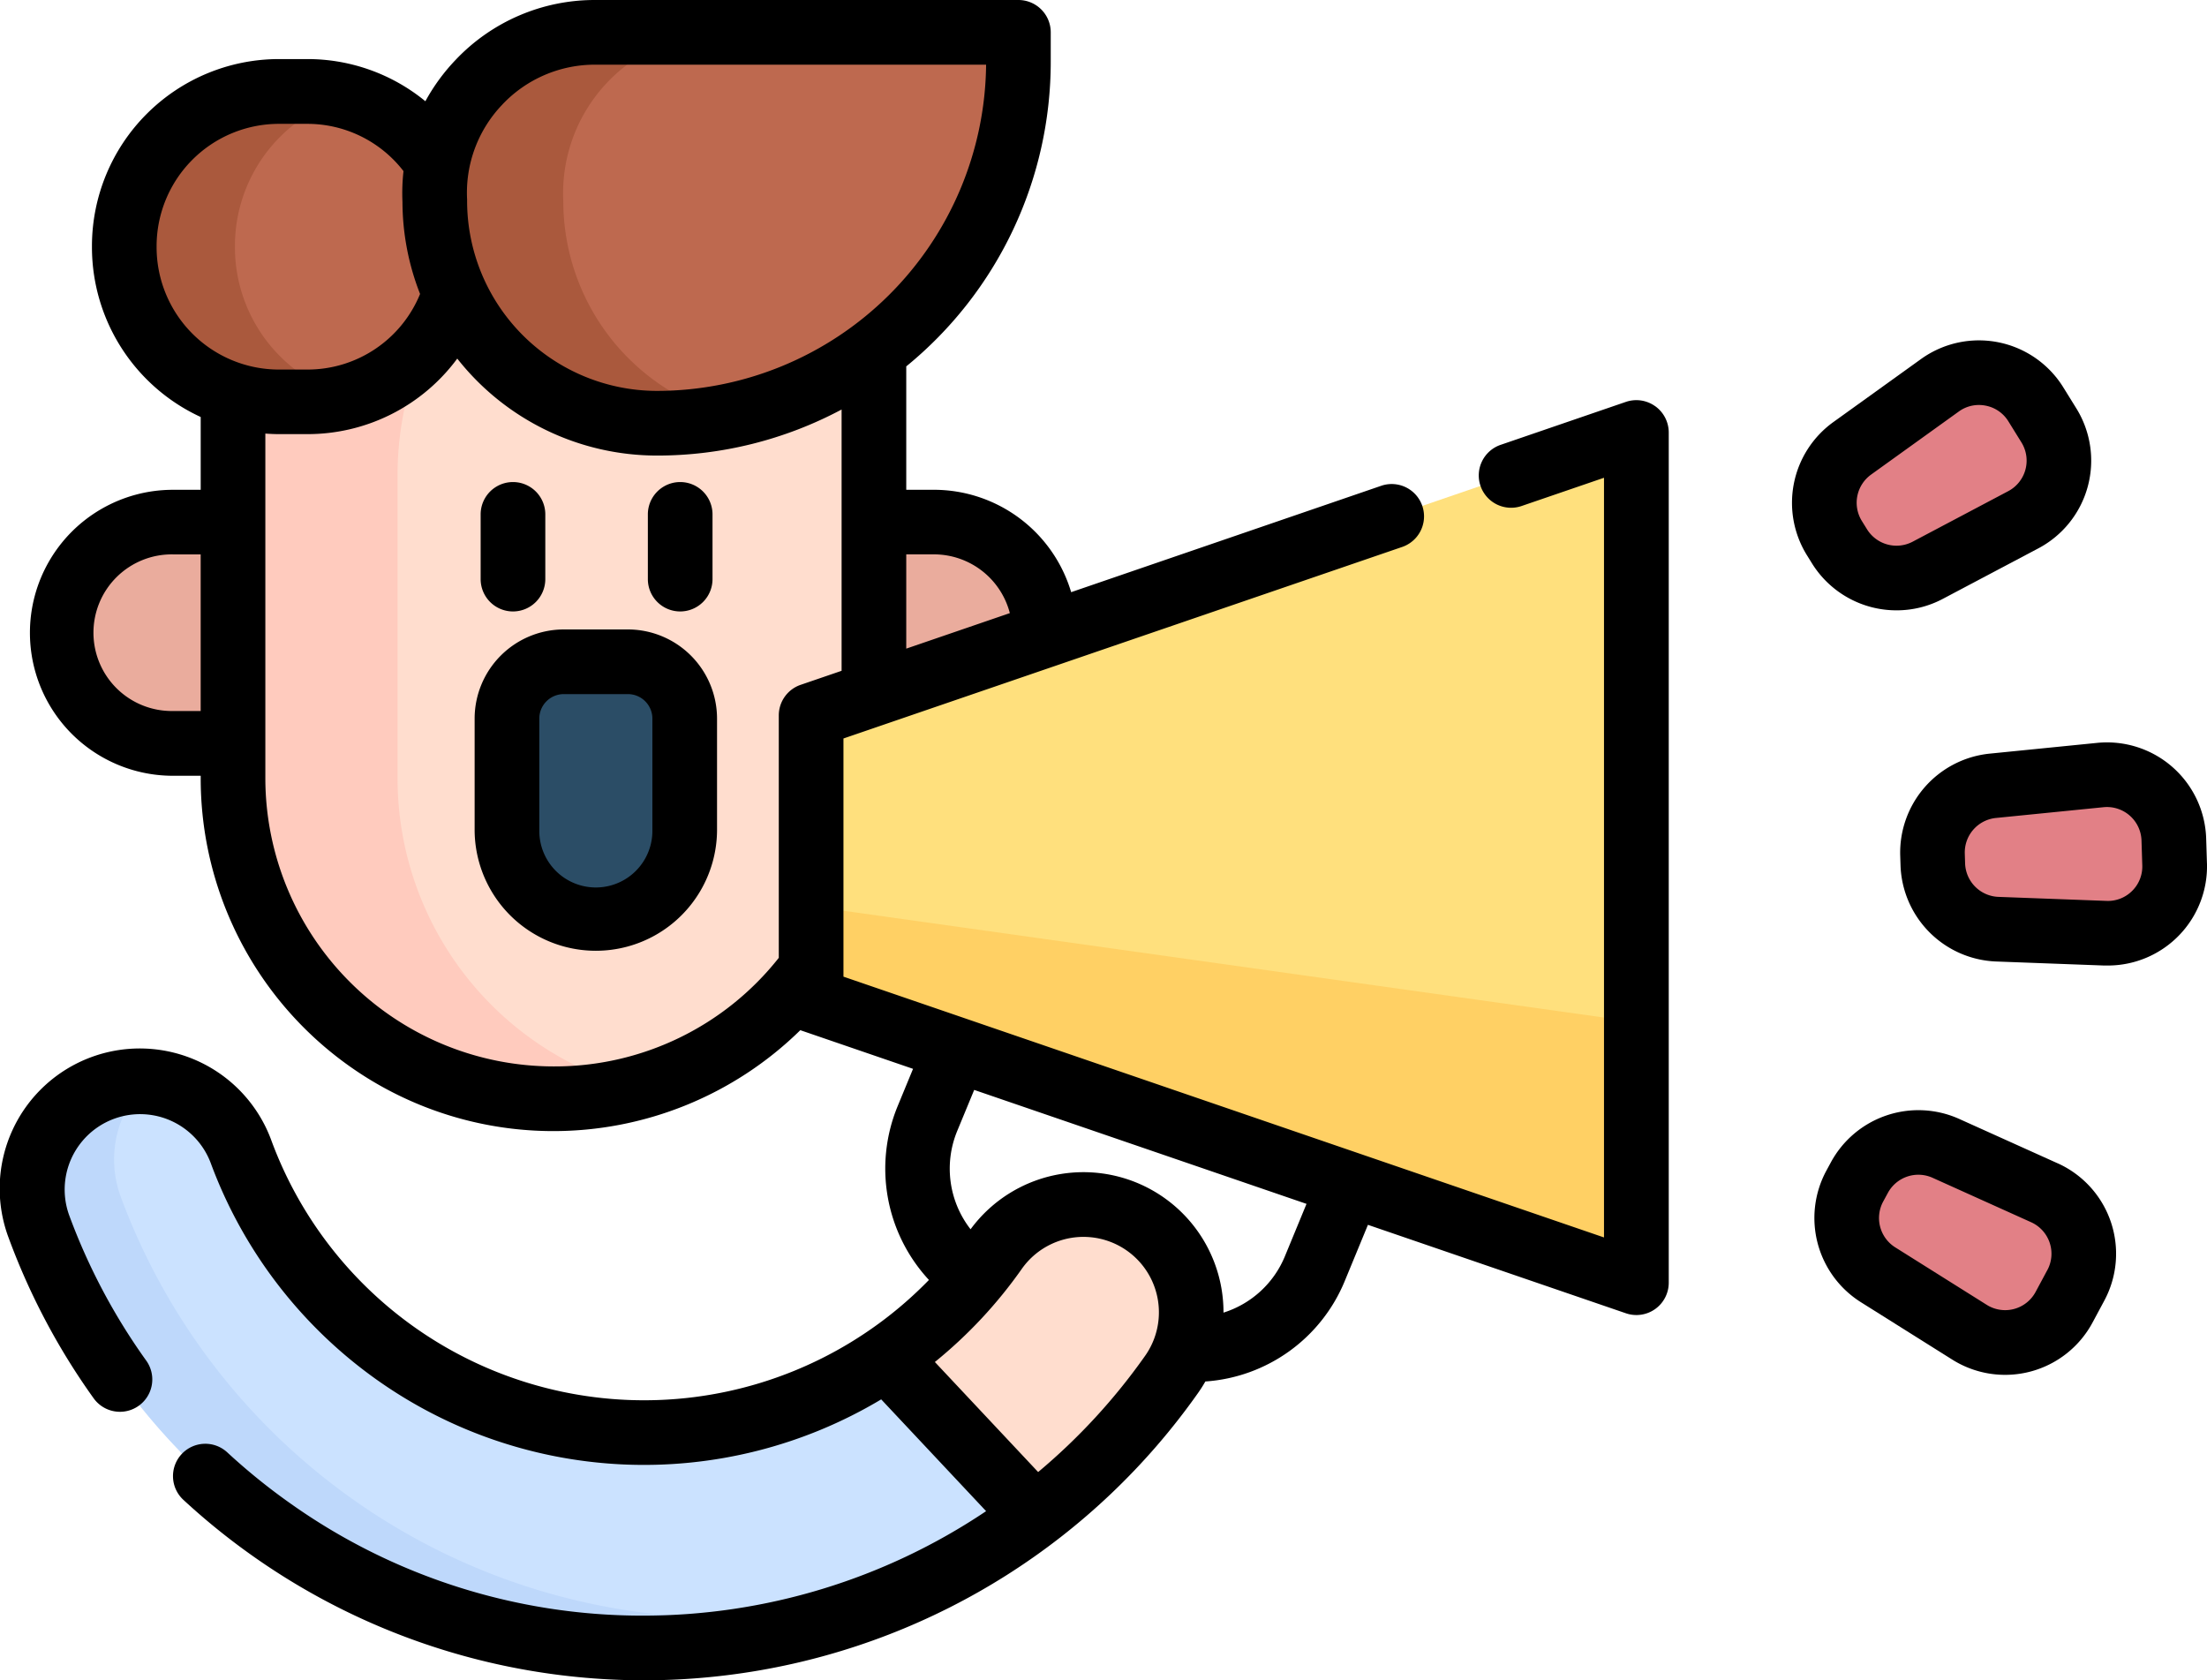 <svg xmlns="http://www.w3.org/2000/svg" width="139" height="105.825" viewBox="0 0 139 105.825">
  <g id="megafono" transform="translate(-0.001 -61.1)">
    <g id="Grupo_83544" data-name="Grupo 83544" transform="translate(2.037 63.136)">
      <path id="Trazado_114860" data-name="Trazado 114860" d="M69.345,196.143H21.406a6.97,6.97,0,0,1,0-13.94H69.345a6.97,6.97,0,0,1,0,13.94Z" transform="translate(-12.553 -151.361)" fill="#eaac9d"/>
      <path id="Trazado_114861" data-name="Trazado 114861" d="M74.247,156.377a20.18,20.18,0,0,1-20.18-20.18V117.079a20.18,20.18,0,1,1,40.36,0V136.2A20.18,20.18,0,0,1,74.247,156.377Z" transform="translate(-41.424 -89.216)" fill="#ffddce"/>
      <path id="Trazado_114862" data-name="Trazado 114862" d="M79.428,155.71A20.2,20.2,0,0,1,54.068,136.2V117.083a20.2,20.2,0,0,1,25.36-19.511,20.19,20.19,0,0,0-15,19.511V136.2A20.19,20.19,0,0,0,79.428,155.71Z" transform="translate(-41.425 -89.218)" fill="#ffcbbe"/>
      <path id="Trazado_114863" data-name="Trazado 114863" d="M38.569,82.309h1.773a9.737,9.737,0,0,1,9.737,9.737v.075a9.737,9.737,0,0,1-9.737,9.737H38.569a9.737,9.737,0,0,1-9.737-9.737v-.075A9.737,9.737,0,0,1,38.569,82.309Z" transform="translate(-23.04 -78.587)" fill="#be694f"/>
      <path id="Trazado_114864" data-name="Trazado 114864" d="M42.942,101.5a9.578,9.578,0,0,1-2.6.355H38.571a9.737,9.737,0,0,1-9.739-9.736V92.05a9.737,9.737,0,0,1,9.739-9.736h1.771a9.577,9.577,0,0,1,2.6.355A9.729,9.729,0,0,0,35.8,92.05v.074A9.729,9.729,0,0,0,42.942,101.5Z" transform="translate(-23.04 -78.591)" fill="#aa593d"/>
      <path id="Trazado_114865" data-name="Trazado 114865" d="M100.831,79.223a14,14,0,0,0,14,14A22.764,22.764,0,0,0,137.59,70.455V68.6H110.945a10.125,10.125,0,0,0-10.113,10.623Z" transform="translate(-75.484 -68.6)" fill="#be694f"/>
      <path id="Trazado_114866" data-name="Trazado 114866" d="M119.37,92.77a22.853,22.853,0,0,1-4.543.453,13.993,13.993,0,0,1-13.995-13.995,10.125,10.125,0,0,1,10.114-10.621h8.093a10.125,10.125,0,0,0-10.114,10.621A14,14,0,0,0,119.37,92.77Z" transform="translate(-75.484 -68.605)" fill="#aa593d"/>
      <path id="Trazado_114867" data-name="Trazado 114867" d="M240.143,161.43v53.545l-51.971-17.82v-17.9Z" transform="translate(-139.122 -136.228)" fill="#ffe07d"/>
      <path id="Trazado_114868" data-name="Trazado 114868" d="M240.143,278.628v16.411l-51.971-17.82V271.33Z" transform="translate(-139.122 -216.292)" fill="#ffd064"/>
      <path id="Trazado_114869" data-name="Trazado 114869" d="M70.661,339.413a40.7,40.7,0,0,1-48.018.909A40.4,40.4,0,0,1,7.92,321.2a6.788,6.788,0,0,1,12.735-4.7,27.058,27.058,0,0,0,40.639,12.939Z" transform="translate(-7.499 -245.962)" fill="#cbe2ff"/>
      <path id="Trazado_114870" data-name="Trazado 114870" d="M62.652,344.16a40.933,40.933,0,0,1-16.68,3.554A40.6,40.6,0,0,1,7.92,321.2a6.79,6.79,0,0,1,6.8-9.125,6.781,6.781,0,0,0-1.651,7.23,40.6,40.6,0,0,0,38.052,26.516A41.034,41.034,0,0,0,62.652,344.16Z" transform="translate(-7.499 -245.963)" fill="#bed8fb"/>
      <path id="Trazado_114871" data-name="Trazado 114871" d="M223.619,351.226a40.448,40.448,0,0,1-8.593,8.929l-9.364-9.98a26.884,26.884,0,0,0,6.855-6.763,6.788,6.788,0,1,1,11.1,7.813Z" transform="translate(-151.864 -266.705)" fill="#ffddce"/>
      <g id="Grupo_83543" data-name="Grupo 83543" transform="translate(112.861 21.435)">
        <path id="Trazado_114872" data-name="Trazado 114872" d="M428.9,328.887l.3-.553a4.213,4.213,0,0,1,5.445-1.849l6.209,2.8a4.213,4.213,0,0,1,1.98,5.831l-.738,1.375a4.213,4.213,0,0,1-5.953,1.576l-5.769-3.624A4.213,4.213,0,0,1,428.9,328.887Z" transform="translate(-426.992 -277.635)" fill="#e28086"/>
        <path id="Trazado_114873" data-name="Trazado 114873" d="M448.338,246.468l-.02-.628a4.213,4.213,0,0,1,3.791-4.323l6.778-.678a4.213,4.213,0,0,1,4.63,4.06l.049,1.56A4.213,4.213,0,0,1,459.2,250.8l-6.808-.254a4.213,4.213,0,0,1-4.054-4.078Z" transform="translate(-441.501 -215.498)" fill="#e28086"/>
        <path id="Trazado_114874" data-name="Trazado 114874" d="M424.178,158.5l-.331-.534a4.213,4.213,0,0,1,1.121-5.64l5.531-3.977a4.213,4.213,0,0,1,6.04,1.2l.822,1.326a4.213,4.213,0,0,1-1.612,5.943L429.727,160A4.212,4.212,0,0,1,424.178,158.5Z" transform="translate(-423.215 -147.554)" fill="#e28086"/>
      </g>
      <path id="Trazado_114875" data-name="Trazado 114875" d="M121.187,214.621h4.04A3.577,3.577,0,0,1,128.8,218.2v7.076a5.6,5.6,0,1,1-11.2,0V218.2A3.578,3.578,0,0,1,121.187,214.621Z" transform="translate(-87.715 -174.978)" fill="#2b4d66"/>
    </g>
    <g id="Grupo_83545" data-name="Grupo 83545" transform="translate(0.001 61.1)">
      <path id="Trazado_114876" data-name="Trazado 114876" d="M113.541,181.079a2.036,2.036,0,0,0,2.036-2.036v-4.077a2.036,2.036,0,0,0-4.072,0v4.077A2.036,2.036,0,0,0,113.541,181.079Z" transform="translate(-81.233 -142.57)"/>
      <path id="Trazado_114877" data-name="Trazado 114877" d="M152.331,181.079a2.036,2.036,0,0,0,2.036-2.036v-4.077a2.036,2.036,0,0,0-4.072,0v4.077A2.036,2.036,0,0,0,152.331,181.079Z" transform="translate(-109.492 -142.57)"/>
      <path id="Trazado_114878" data-name="Trazado 114878" d="M104.243,86.681a2.035,2.035,0,0,0-1.844-.269l-7.873,2.7a2.036,2.036,0,1,0,1.32,3.852l5.177-1.774v47.844l-47.9-16.424v-15L88.313,95.547a2.036,2.036,0,1,0-1.321-3.852l-19.528,6.7a9.023,9.023,0,0,0-8.635-6.448H57.078V84.175a24.761,24.761,0,0,0,9.1-19.184V63.136A2.036,2.036,0,0,0,64.144,61.1H37.5a12.052,12.052,0,0,0-8.808,3.776,12.255,12.255,0,0,0-1.9,2.6,11.713,11.713,0,0,0-7.454-2.656H17.564A11.785,11.785,0,0,0,5.792,76.6v.074a11.785,11.785,0,0,0,6.849,10.689v4.585H10.891a9,9,0,1,0,0,18.01h1.75v.162A22.211,22.211,0,0,0,50.407,125.98l.019.008,7.08,2.428-.979,2.373a10.313,10.313,0,0,0,1.98,10.923,25.022,25.022,0,0,1-41.4-8.746,8.824,8.824,0,1,0-16.556,6.11A42.6,42.6,0,0,0,5.9,149.166,2.036,2.036,0,0,0,9.21,146.79a38.519,38.519,0,0,1-4.842-9.125,4.751,4.751,0,1,1,8.915-3.289A29.092,29.092,0,0,0,55.5,149.233l6.607,7.04a38.764,38.764,0,0,1-21.6,6.58,38.288,38.288,0,0,1-22.156-7.023,38.868,38.868,0,0,1-4.023-3.247,2.036,2.036,0,1,0-2.764,2.99,42.912,42.912,0,0,0,4.445,3.587A42.694,42.694,0,0,0,75.456,148.83q.249-.353.46-.724a10.252,10.252,0,0,0,8.78-6.328l1.46-3.538,16.245,5.57a2.036,2.036,0,0,0,2.7-1.926V88.338a2.042,2.042,0,0,0-.854-1.657ZM58.829,96.014a4.94,4.94,0,0,1,4.773,3.7l-6.524,2.237V96.014Zm-27.19-28.33A8.017,8.017,0,0,1,37.5,65.173H62.107A20.752,20.752,0,0,1,41.38,85.719,11.973,11.973,0,0,1,29.42,73.759c0-.033,0-.067,0-.1a8.016,8.016,0,0,1,2.221-5.975ZM9.864,76.669V76.6a7.708,7.708,0,0,1,7.7-7.7h1.775a7.65,7.65,0,0,1,6.075,2.977,12.4,12.4,0,0,0-.065,1.936,15.937,15.937,0,0,0,1.109,5.8,7.656,7.656,0,0,1-7.119,4.762H17.563A7.708,7.708,0,0,1,9.864,76.669Zm1.026,29.211a4.933,4.933,0,1,1,0-9.865H12.64v9.865Zm23.966,22.383a18.167,18.167,0,0,1-18.143-18.149V88.407c.281.02.564.034.851.034h1.775A11.716,11.716,0,0,0,28.8,83.684,16.007,16.007,0,0,0,41.38,89.791a24.645,24.645,0,0,0,11.626-2.9v16.456l-2.58.884a2.036,2.036,0,0,0-1.376,1.926v15.267a17.98,17.98,0,0,1-14.194,6.839Zm37.269,18.222a38.339,38.339,0,0,1-6.74,7.325l-6.505-6.931a29,29,0,0,0,5.474-5.863,4.751,4.751,0,1,1,7.771,5.469Zm8.8-6.262a6.191,6.191,0,0,1-3.866,3.546,8.925,8.925,0,0,0-.13-1.53,8.822,8.822,0,0,0-15.8-3.719,6.218,6.218,0,0,1-.847-6.177l1.075-2.6,20.93,7.177Z" transform="translate(-0.001 -61.1)"/>
      <path id="Trazado_114879" data-name="Trazado 114879" d="M436.24,321.977l-6.21-2.8a6.268,6.268,0,0,0-8.076,2.742l-.3.554h0a6.268,6.268,0,0,0,2.183,8.245l5.769,3.624A6.249,6.249,0,0,0,438.439,332l.738-1.375a6.249,6.249,0,0,0-2.937-8.65Zm-.652,6.725-.738,1.375a2.177,2.177,0,0,1-3.076.814l-5.769-3.624a2.183,2.183,0,0,1-.76-2.872l.3-.553a2.183,2.183,0,0,1,2.813-.955l6.21,2.8a2.177,2.177,0,0,1,1.023,3.013Z" transform="translate(-306.645 -248.711)"/>
      <path id="Trazado_114880" data-name="Trazado 114880" d="M460.137,240.934l-.049-1.559a6.249,6.249,0,0,0-6.868-6.023l-6.778.678a6.268,6.268,0,0,0-5.624,6.413l.02.628a6.267,6.267,0,0,0,6.013,6.049l6.808.254c.077,0,.153,0,.23,0a6.249,6.249,0,0,0,6.249-6.445Zm-4.711,1.739a2.152,2.152,0,0,1-1.615.631L447,243.05a2.183,2.183,0,0,1-2.095-2.107l-.02-.628a2.183,2.183,0,0,1,1.959-2.234l6.778-.678a2.177,2.177,0,0,1,2.393,2.1l.049,1.56A2.158,2.158,0,0,1,455.426,242.673Z" transform="translate(-321.14 -186.565)"/>
      <path id="Trazado_114881" data-name="Trazado 114881" d="M422.327,157.062a6.2,6.2,0,0,0,2.9-.72l6.022-3.184a6.249,6.249,0,0,0,2.391-8.816l-.822-1.326a6.249,6.249,0,0,0-8.959-1.781l-5.531,3.976a6.267,6.267,0,0,0-1.664,8.366l.331.533A6.264,6.264,0,0,0,422.327,157.062Zm-1.618-8.546,5.531-3.977a2.152,2.152,0,0,1,1.263-.41,2.206,2.206,0,0,1,.432.043,2.155,2.155,0,0,1,1.426.988l.822,1.326a2.176,2.176,0,0,1-.833,3.071l-6.022,3.184a2.184,2.184,0,0,1-2.867-.778h0l-.331-.533A2.183,2.183,0,0,1,420.709,148.517Z" transform="translate(-302.87 -118.623)"/>
      <path id="Trazado_114882" data-name="Trazado 114882" d="M119.764,207.121h-4.04a5.62,5.62,0,0,0-5.614,5.614v7.076a7.634,7.634,0,0,0,15.267,0v-7.076A5.619,5.619,0,0,0,119.764,207.121Zm1.541,12.689a3.561,3.561,0,0,1-7.122,0v-7.076a1.543,1.543,0,0,1,1.541-1.541h4.04a1.543,1.543,0,0,1,1.541,1.541v7.076Z" transform="translate(-80.217 -167.478)"/>
    </g>
  </g>
</svg>
